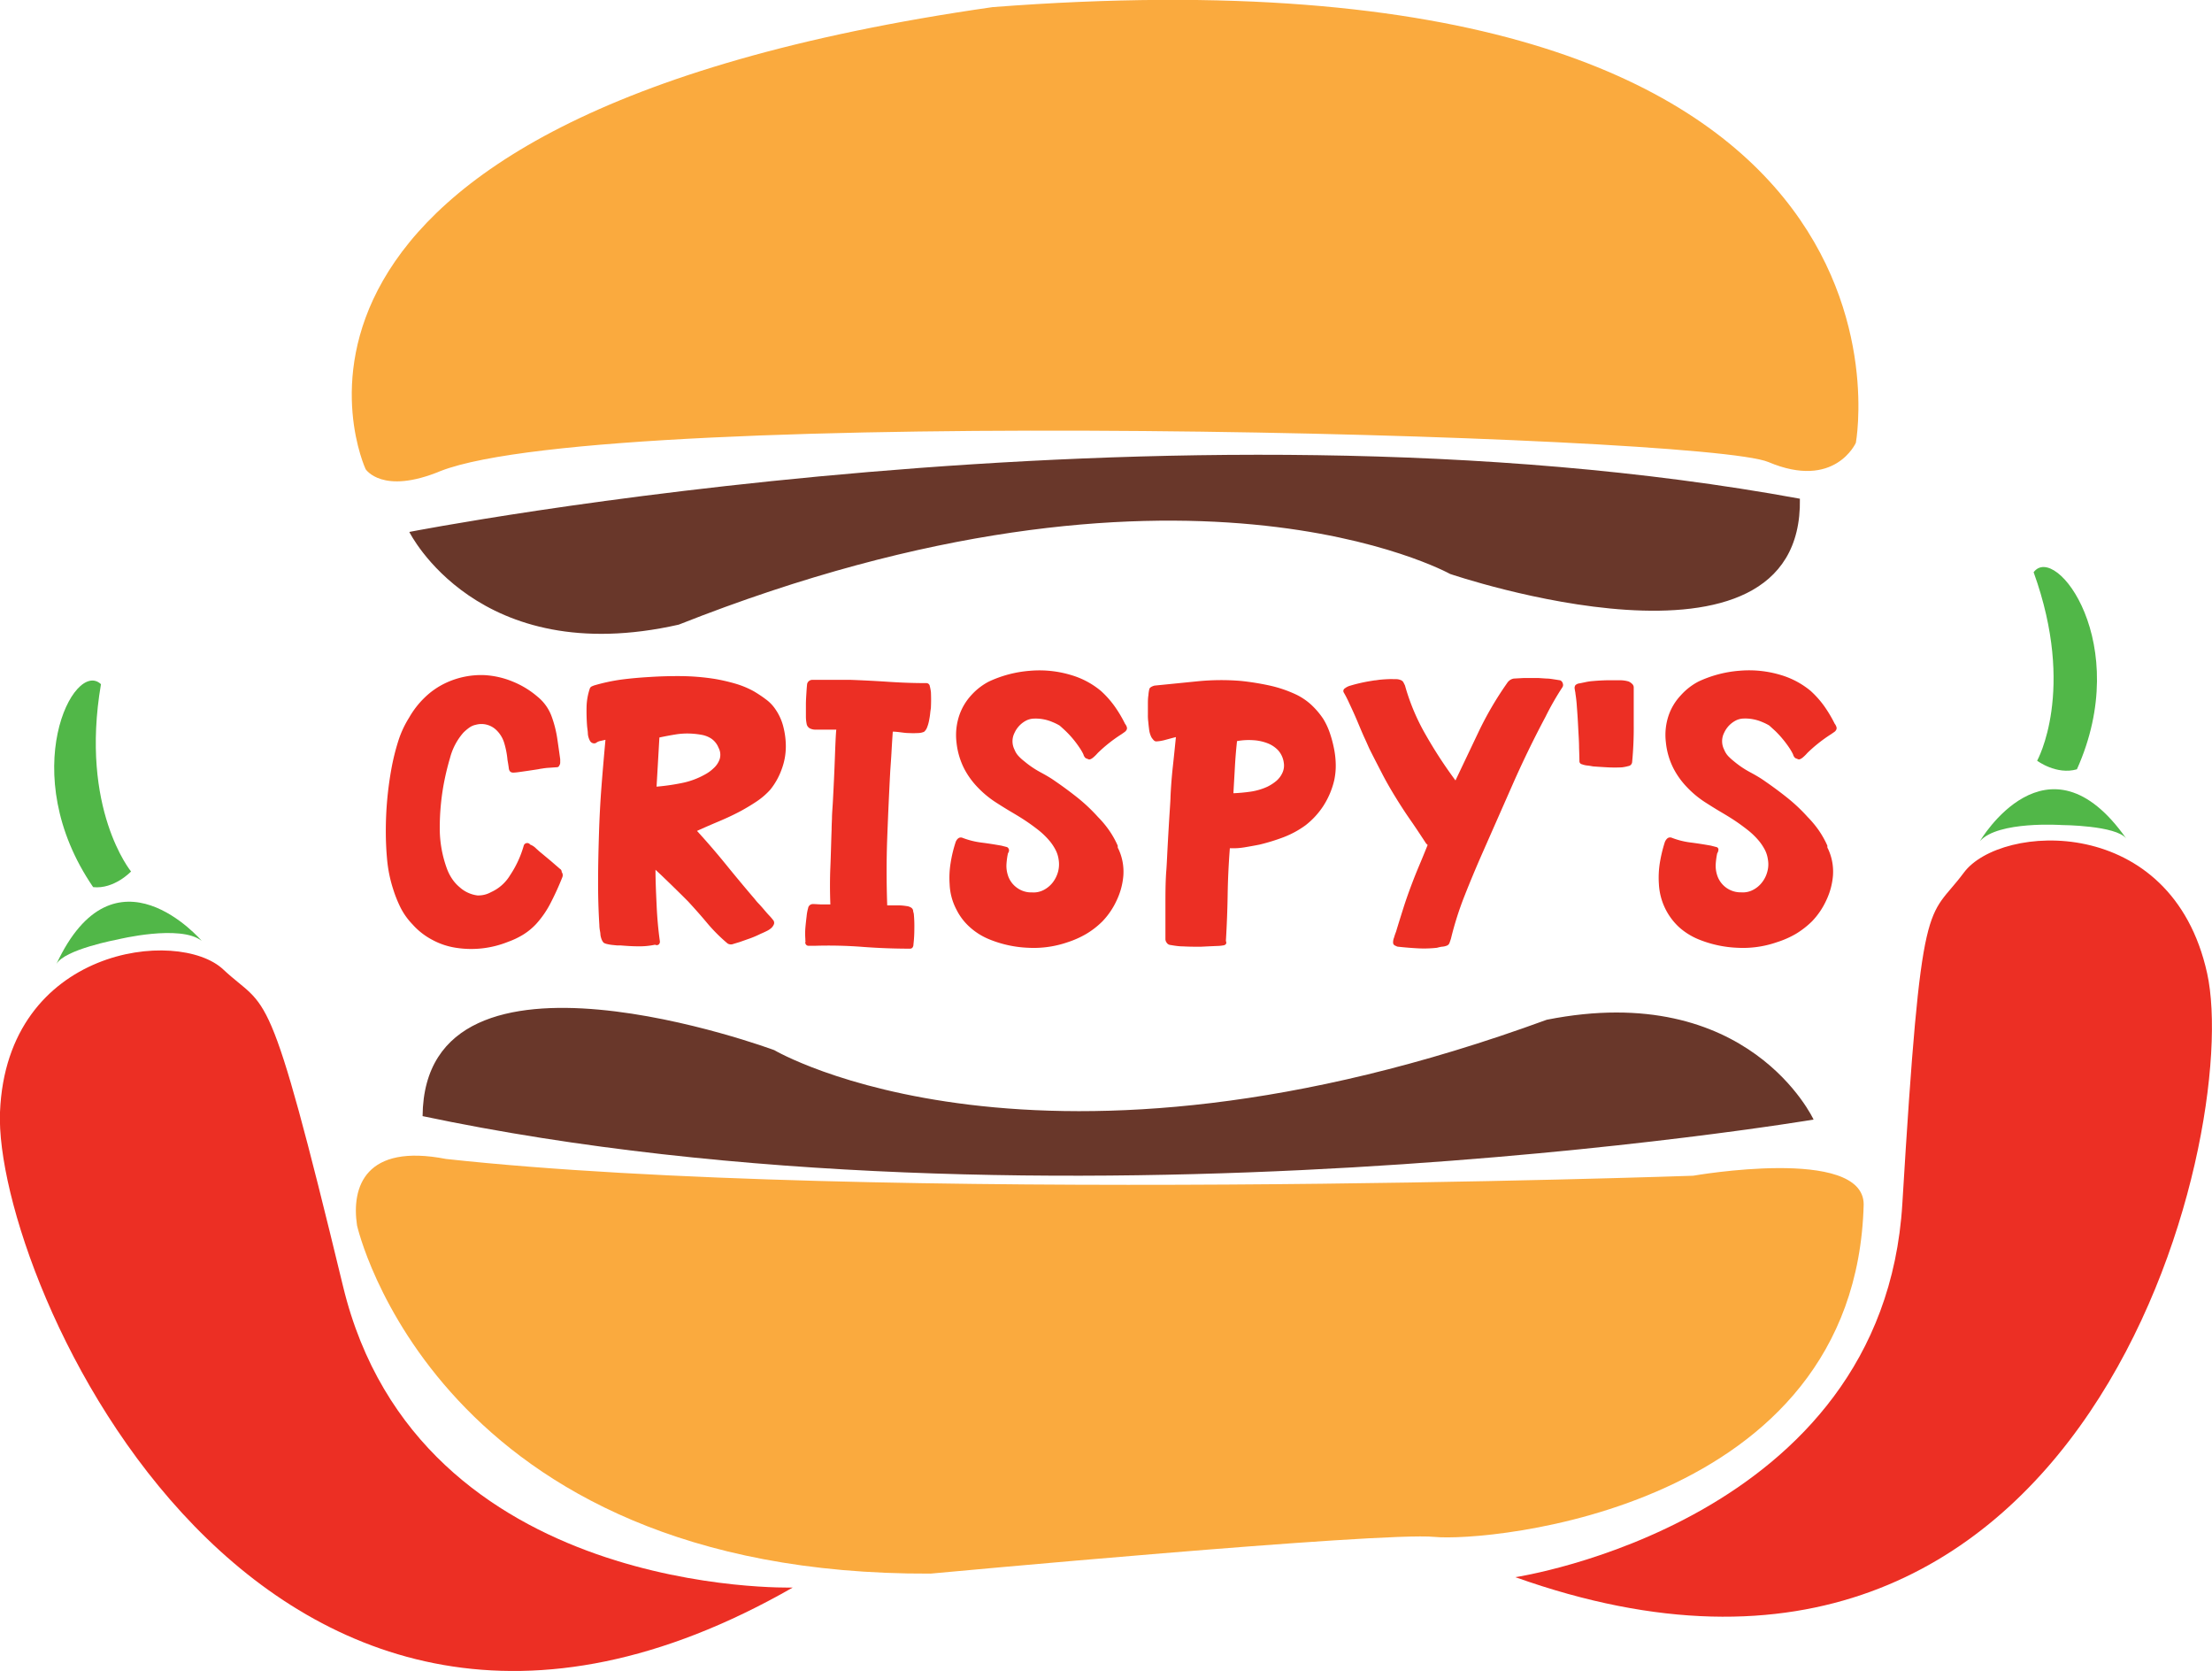 <svg xmlns="http://www.w3.org/2000/svg" viewBox="0 0 373.53 282.08"><defs><style>.cls-1{fill:#69372a;}.cls-2{fill:#faaa3e;}.cls-3{fill:#ec2f24;}.cls-4{fill:#51b748;}</style></defs><g id="Layer_2" data-name="Layer 2"><g id="Layer_1-2" data-name="Layer 1"><path class="cls-1" d="M69.12,89.8s128.49-25.11,234.82-5.61c.59,33.08-59.07,12.7-59.07,12.7s-45.2-25.11-130.26,8.56C80.64,113.13,69.12,89.8,69.12,89.8Z"/><path class="cls-1" d="M306.25,189s-129.1,21.71-234.89-.58c.29-33.08,59.39-11.14,59.39-11.14s44.52,26.29,130.44-5.13C295.35,165.37,306.25,189,306.25,189Z"/><path class="cls-2" d="M60.29,206.87S73.55,266,157.14,265.65c0,0,76.21-7.09,85.07-6.2s71.16-4.43,72.5-56.12c0-9.9-28.79-4.85-28.79-4.85s-139.56,4.92-210.6-2.83C61.74,193,59.3,200.3,60.29,206.87Z"/><path class="cls-2" d="M61.74,79.2s-27.47-58.92,105.89-78c161.71-12.4,145.76,73.55,145.76,73.55s-3.54,8-14.77,3.25-195.24-9.71-224.18,1.5C64.54,83.63,61.74,79.2,61.74,79.2Z"/><path class="cls-3" d="M85.78,159A16.66,16.66,0,0,1,77,160a12.17,12.17,0,0,1-4-1.34,11.8,11.8,0,0,1-3.34-2.61,11.62,11.62,0,0,1-2-2.79,21.29,21.29,0,0,1-1.27-3.16,23.07,23.07,0,0,1-1-4.77q-.24-2.46-.24-5,0-2.73.24-5.37t.73-5.32a38.2,38.2,0,0,1,1.09-4.4,17.08,17.08,0,0,1,1.88-4.1,15,15,0,0,1,2.58-3.34,13.12,13.12,0,0,1,3.44-2.43,14.1,14.1,0,0,1,6.68-1.4,14.54,14.54,0,0,1,4.79,1.09,15.1,15.1,0,0,1,4.2,2.56,7.67,7.67,0,0,1,2.42,3.46,18.91,18.91,0,0,1,.89,3.52c.18,1.21.35,2.41.51,3.58,0,.12,0,.31,0,.55a.83.83,0,0,1-.15.49.43.43,0,0,1-.43.3l-1.27.09a10.08,10.08,0,0,0-1.28.15c-.16,0-.46.09-.91.15l-1.46.22-1.48.21a9.24,9.24,0,0,1-.94.09c-.45,0-.7-.24-.76-.73s-.14-.95-.22-1.4a14.3,14.3,0,0,0-.54-2.82,5,5,0,0,0-1.46-2.34,3.61,3.61,0,0,0-3.34-.79,2.89,2.89,0,0,0-1.12.49,7.85,7.85,0,0,0-1,.85A10.48,10.48,0,0,0,76,127.93a44.46,44.46,0,0,0-1.13,4.77,41.22,41.22,0,0,0-.61,7.07,19.73,19.73,0,0,0,1.22,6.9,8,8,0,0,0,.85,1.67,6.65,6.65,0,0,0,1.27,1.42,5.54,5.54,0,0,0,3,1.4,4.37,4.37,0,0,0,2.31-.55,7.2,7.2,0,0,0,3.22-2.85,17.58,17.58,0,0,0,2.31-5,.59.59,0,0,1,.48-.43.6.6,0,0,1,.61.25,2.67,2.67,0,0,1,1,.66c.45.41.75.67.91.79L93,145.33l1.55,1.34a.59.59,0,0,1,.3.54.9.9,0,0,1,.12.85q-.84,2.13-1.88,4.16A16.32,16.32,0,0,1,90.52,156a10.78,10.78,0,0,1-2.19,1.79A13.69,13.69,0,0,1,85.78,159Z"/><path class="cls-3" d="M110.62,159.48a12.46,12.46,0,0,1-2.88.27c-1,0-2-.07-2.95-.15l-.6,0-.89-.09a8.07,8.07,0,0,1-.82-.15,1.78,1.78,0,0,1-.54-.21,1.74,1.74,0,0,1-.34-.55,3.28,3.28,0,0,1-.21-.82c0-.3-.08-.6-.12-.88a5.34,5.34,0,0,1-.06-.73q-.24-3.88-.21-7.77c0-2.59.07-5.19.15-7.78s.22-5.25.42-7.86.43-5.23.67-7.87l-.79.18a1.88,1.88,0,0,0-.67.25.68.68,0,0,1-.63.15.81.81,0,0,1-.52-.4,3,3,0,0,1-.36-1.18c0-.42-.09-.86-.13-1.31q-.12-1.58-.09-3.21a10.45,10.45,0,0,1,.58-3.22.8.8,0,0,1,.3-.28l.37-.15a31.65,31.65,0,0,1,4.64-1c1.56-.2,3.13-.34,4.71-.43,1.82-.12,3.65-.17,5.5-.15a38.85,38.85,0,0,1,5.49.46,31.15,31.15,0,0,1,3.47.79,15.38,15.38,0,0,1,3.22,1.33c.68.41,1.36.85,2,1.34a6.66,6.66,0,0,1,1.67,1.76,9,9,0,0,1,1.31,3,13.45,13.45,0,0,1,.39,3.19,11,11,0,0,1-.7,3.85,11.83,11.83,0,0,1-1.91,3.43,12.26,12.26,0,0,1-2.31,2c-.85.57-1.72,1.09-2.61,1.58-1.21.65-2.45,1.23-3.71,1.76s-2.51,1.07-3.76,1.64q2.55,2.79,4.92,5.71t4.86,5.83a7.65,7.65,0,0,0,.57.67c.31.32.62.67.95,1.06s.63.74.94,1.06a7.65,7.65,0,0,1,.57.67.73.73,0,0,1,.19.73,1.79,1.79,0,0,1-.46.67,3.45,3.45,0,0,1-.85.54c-.34.17-.66.31-.94.43a17.28,17.28,0,0,1-1.76.76l-1.82.64-1,.3a1.1,1.1,0,0,1-1-.06,28.27,28.27,0,0,1-3.46-3.46c-1.05-1.26-2.13-2.47-3.22-3.65l-1-1-1.7-1.67-1.73-1.67-1.07-1c0,2,.1,4,.19,6s.26,4,.54,6a.66.66,0,0,1-.18.61A.56.56,0,0,1,110.62,159.48Zm.73-35c-.08,1.42-.16,2.81-.24,4.19l-.24,4.13a36.86,36.86,0,0,0,4.25-.61,13.21,13.21,0,0,0,3.95-1.46,6.42,6.42,0,0,0,1.45-1.06,3.67,3.67,0,0,0,1-1.49,2.51,2.51,0,0,0-.18-1.94,3.38,3.38,0,0,0-1.27-1.58,4.44,4.44,0,0,0-1.43-.58,13.13,13.13,0,0,0-1.55-.21,12.44,12.44,0,0,0-2.85.09C113.23,124.12,112.28,124.3,111.35,124.5Z"/><path class="cls-3" d="M153.68,160.15q-4,0-8-.3a74.78,74.78,0,0,0-8-.19l-.55,0-.54,0A.54.54,0,0,1,136,159a.3.3,0,0,0,0-.22.66.66,0,0,1,0-.21,12.57,12.57,0,0,1,0-1.94q.09-1,.21-1.95a7.52,7.52,0,0,1,.25-1.36.81.81,0,0,1,.85-.7c.48,0,1,.06,1.45.06h1.46c-.08-2.11-.09-4.2,0-6.29s.13-4.2.21-6.34q0-.56.06-1.83c0-.85.1-1.84.16-3s.12-2.34.18-3.62.11-2.48.15-3.61.08-2.13.12-3,.08-1.45.12-1.82h-.85l-1.3,0-1.28,0a2,2,0,0,1-.82-.12,1.09,1.09,0,0,1-.73-.73,6.25,6.25,0,0,1-.15-1.36q0-.94,0-2c0-.73.05-1.41.09-2.06s.08-1.14.12-1.46a.9.9,0,0,1,.85-.67l3.22,0,3.28,0c2.15.08,4.27.19,6.38.33s4.23.22,6.38.22a.58.58,0,0,1,.6.51,7.75,7.75,0,0,1,.19,1q.06,1.28,0,2.55c0,.24-.08.56-.12,1s-.11.82-.19,1.24a6.1,6.1,0,0,1-.33,1.16,1.79,1.79,0,0,1-.52.76,2.74,2.74,0,0,1-1.06.21,13.18,13.18,0,0,1-1.52,0c-.54,0-1.07-.09-1.58-.15a10.47,10.47,0,0,0-1.12-.09c-.08,1.13-.15,2.24-.21,3.34s-.14,2.2-.22,3.34c-.2,3.8-.37,7.58-.51,11.32s-.13,7.53,0,11.33h.88l1.21,0a10.4,10.4,0,0,1,1.19.12,1.8,1.8,0,0,1,.79.28.76.76,0,0,1,.3.45c0,.18.08.38.12.58a22.09,22.09,0,0,1,.09,2.58q0,1.31-.15,2.58a.91.91,0,0,1-.15.52A.52.52,0,0,1,153.68,160.15Z"/><path class="cls-3" d="M180.29,159.06a17.49,17.49,0,0,1-6.62.94,19.39,19.39,0,0,1-6.62-1.43,11.22,11.22,0,0,1-3.22-2,9.86,9.86,0,0,1-2.31-3,10,10,0,0,1-1.16-4.31,15.48,15.48,0,0,1,.16-3.53,22,22,0,0,1,.82-3.46,1.52,1.52,0,0,1,.42-.7.73.73,0,0,1,.73-.15,13.6,13.6,0,0,0,3.25.82c1.11.14,2.24.32,3.37.52l.94.24a.63.63,0,0,1,.27.85l-.12.24a12.56,12.56,0,0,0-.24,1.74,5.08,5.08,0,0,0,.18,1.73,4.12,4.12,0,0,0,1.58,2.3,4.06,4.06,0,0,0,2.55.79,3.71,3.71,0,0,0,2-.42,4.7,4.7,0,0,0,1.52-1.28,5.25,5.25,0,0,0,.88-1.79,4.89,4.89,0,0,0,.09-2.09,5,5,0,0,0-.52-1.61,8.4,8.4,0,0,0-.94-1.43,13.07,13.07,0,0,0-2-1.94c-.73-.57-1.49-1.12-2.28-1.64s-1.6-1-2.43-1.49-1.63-1-2.4-1.49a16.89,16.89,0,0,1-3-2.46,13.69,13.69,0,0,1-2.31-3.13,12.63,12.63,0,0,1-1.36-4.55,10.43,10.43,0,0,1,.51-4.68,9.59,9.59,0,0,1,1.95-3.25,10.58,10.58,0,0,1,3-2.34,20,20,0,0,1,6.93-1.82,18.49,18.49,0,0,1,7,.73,14,14,0,0,1,5,2.67,16.24,16.24,0,0,1,2.28,2.55,21.19,21.19,0,0,1,1.79,3,1.48,1.48,0,0,1,.25.42.75.75,0,0,1,.06.49,1.07,1.07,0,0,1-.4.49l-.51.36a24.81,24.81,0,0,0-4,3.16,7.09,7.09,0,0,1-.73.73c-.33.28-.59.4-.79.36l-.37-.15a.53.53,0,0,1-.3-.21,1.28,1.28,0,0,1-.24-.49,8,8,0,0,0-.67-1.15,17.27,17.27,0,0,0-1.09-1.46,16.18,16.18,0,0,0-1.25-1.34c-.42-.4-.76-.7-1-.91a8.68,8.68,0,0,0-1.22-.6,7.13,7.13,0,0,0-1.51-.46,6.89,6.89,0,0,0-1.55-.12,3.13,3.13,0,0,0-1.25.27,4.37,4.37,0,0,0-2.09,2.13,3.12,3.12,0,0,0,0,2.85,3.37,3.37,0,0,0,.7,1.1,7.44,7.44,0,0,0,.94.85,16.09,16.09,0,0,0,2.61,1.79c.93.5,1.82,1,2.67,1.61,1.3.89,2.55,1.82,3.77,2.79a29.48,29.48,0,0,1,3.4,3.22,17,17,0,0,1,1.88,2.25,15.08,15.08,0,0,1,1.46,2.61,1.84,1.84,0,0,0,0,.24.42.42,0,0,0,.09.24,9.06,9.06,0,0,1,.85,4.62,12,12,0,0,1-1.13,4.13,12.79,12.79,0,0,1-2.39,3.52,14.05,14.05,0,0,1-2.74,2.13A16,16,0,0,1,180.29,159.06Z"/><path class="cls-3" d="M206.52,159.6a5.45,5.45,0,0,1-.91.09l-1.4.06-1.39.07-.91,0q-1.09,0-2.19-.06c-.73,0-1.46-.13-2.19-.25a.81.81,0,0,1-.51-.36,1,1,0,0,1-.22-.61v-5.68c0-1.88,0-3.77.13-5.68q.06-.6.15-2.46c.06-1.23.13-2.55.21-3.94s.16-2.72.24-3.95.13-2,.13-2.4q.12-2.55.39-5c.18-1.64.35-3.31.52-5l-.7.18-1,.27a7.75,7.75,0,0,1-1,.22,5.61,5.61,0,0,1-.7.06.77.77,0,0,1-.42-.28,4.12,4.12,0,0,1-.3-.39,3.91,3.91,0,0,1-.4-1.31c-.06-.46-.11-.92-.15-1.36a8,8,0,0,1-.06-1.16c0-.52,0-1.08,0-1.67s0-1.13.09-1.64a5.18,5.18,0,0,1,.18-1.12,1,1,0,0,1,.37-.31,2.34,2.34,0,0,1,.48-.18l7.29-.73a40.35,40.35,0,0,1,7.29-.06,44.57,44.57,0,0,1,4.77.76,21.31,21.31,0,0,1,4.58,1.55,10.54,10.54,0,0,1,2.58,1.76,13.35,13.35,0,0,1,2,2.37,11.9,11.9,0,0,1,1.09,2.34,19.62,19.62,0,0,1,.67,2.46,14.87,14.87,0,0,1,.33,2.82,11.53,11.53,0,0,1-.27,2.77A13.78,13.78,0,0,1,223.5,136a13.32,13.32,0,0,1-3.07,3.34,16,16,0,0,1-3.7,2,33.44,33.44,0,0,1-4.07,1.25q-1.22.24-2.49.45a11.73,11.73,0,0,1-2.49.15q-.31,4-.37,7.84t-.3,7.83a.52.52,0,0,1,0,.52A.72.72,0,0,1,206.52,159.6Zm2.37-34.49c-.16,1.45-.28,2.92-.36,4.4s-.17,2.94-.25,4.4a28.54,28.54,0,0,0,2.92-.27,10.41,10.41,0,0,0,2.79-.82,7.46,7.46,0,0,0,1.55-1,3.93,3.93,0,0,0,1.06-1.46,2.89,2.89,0,0,0,.19-1.58,3.91,3.91,0,0,0-.94-2.1,4.94,4.94,0,0,0-1.89-1.24,8,8,0,0,0-2.46-.49A10.79,10.79,0,0,0,208.89,125.11Z"/><path class="cls-3" d="M242.66,160a20,20,0,0,1-3.28.09c-1.09-.06-2.19-.15-3.28-.27-.16,0-.33-.11-.52-.19a.55.55,0,0,1-.33-.42,2,2,0,0,1,.15-.91,9.59,9.59,0,0,1,.34-1c.4-1.34.82-2.67,1.24-4s.88-2.62,1.37-3.92.9-2.31,1.36-3.4.92-2.21,1.37-3.34a1.69,1.69,0,0,1-.42-.49c-.82-1.25-1.64-2.5-2.5-3.73s-1.68-2.5-2.48-3.8-1.57-2.62-2.28-4-1.41-2.72-2.1-4.1c-.16-.32-.44-1-.85-1.88s-.83-1.91-1.27-2.95-.88-2-1.31-2.91a19.16,19.16,0,0,0-.94-1.85.51.51,0,0,1,.18-.73,2.53,2.53,0,0,1,.94-.46c.47-.14.95-.27,1.46-.39s1-.22,1.49-.31l1.09-.18c.24,0,.58-.08,1-.12s.87-.07,1.34-.09.9,0,1.31,0a2.07,2.07,0,0,1,.91.21.81.81,0,0,1,.36.37l.24.48a36,36,0,0,0,3.53,8.38,75.54,75.54,0,0,0,5,7.66q2-4.2,4-8.41a57.17,57.17,0,0,1,4.7-8,1.86,1.86,0,0,1,.49-.52,1.58,1.58,0,0,1,.67-.27l1.64-.09c.52,0,1.05,0,1.58,0l.94,0,1.36.09c.49,0,.95.09,1.37.15l.94.15a.77.77,0,0,1,.43.52.7.7,0,0,1-.06.64,48.17,48.17,0,0,0-2.86,5q-3,5.64-5.53,11.38t-5.1,11.57q-1.58,3.58-3,7.17a55.1,55.1,0,0,0-2.34,7.35c-.08.24-.16.48-.24.7a.77.77,0,0,1-.43.45,2.7,2.7,0,0,1-.88.19A7.14,7.14,0,0,0,242.66,160Z"/><path class="cls-3" d="M273.88,129.54q-1.22.06-2.37,0t-2.37-.15c-.16,0-.5-.09-1-.15a3.48,3.48,0,0,1-1-.22.52.52,0,0,1-.43-.54q0-.61-.06-2.25c0-1.09-.09-2.25-.15-3.46s-.13-2.36-.22-3.43a21.58,21.58,0,0,0-.24-2.22c0-.2-.08-.47-.12-.79a.81.81,0,0,1,.12-.67,1.2,1.2,0,0,1,.7-.3l.88-.18a9.41,9.41,0,0,1,1.52-.22q1-.09,2.19-.12c.76,0,1.49,0,2.18,0a5.12,5.12,0,0,1,1.52.21,2,2,0,0,1,.58.4.81.81,0,0,1,.27.58c0,2.1,0,4.21,0,6.31a60.73,60.73,0,0,1-.27,6.32.75.75,0,0,1-.67.67C274.57,129.44,274.2,129.5,273.88,129.54Z"/><path class="cls-3" d="M300.05,159.06a17.43,17.43,0,0,1-6.62.94,19.45,19.45,0,0,1-6.62-1.43,11.5,11.5,0,0,1-3.22-2,10.66,10.66,0,0,1-3.46-7.32,16.07,16.07,0,0,1,.15-3.53,24.49,24.49,0,0,1,.82-3.46,1.62,1.62,0,0,1,.43-.7.73.73,0,0,1,.73-.15,13.48,13.48,0,0,0,3.25.82c1.11.14,2.23.32,3.37.52l.94.24a.44.44,0,0,1,.33.61.53.53,0,0,1-.06.24l-.12.24a12.56,12.56,0,0,0-.24,1.74,5.08,5.08,0,0,0,.18,1.73,4.16,4.16,0,0,0,4.13,3.09,3.65,3.65,0,0,0,2-.42,4.5,4.5,0,0,0,1.52-1.28,4.92,4.92,0,0,0,.88-1.79,4.59,4.59,0,0,0,.09-2.09,5,5,0,0,0-.51-1.61,9,9,0,0,0-.94-1.43,12.69,12.69,0,0,0-2-1.94c-.73-.57-1.48-1.12-2.27-1.64s-1.6-1-2.43-1.49-1.63-1-2.4-1.49a16.55,16.55,0,0,1-3-2.46,13.69,13.69,0,0,1-2.31-3.13,12.43,12.43,0,0,1-1.36-4.55,10.29,10.29,0,0,1,.51-4.68,9.43,9.43,0,0,1,2-3.25,10.58,10.58,0,0,1,3-2.34,20,20,0,0,1,6.93-1.82,18.54,18.54,0,0,1,7,.73,14.2,14.2,0,0,1,5,2.67,16.24,16.24,0,0,1,2.28,2.55,22.19,22.19,0,0,1,1.79,3,1.29,1.29,0,0,1,.24.42.69.69,0,0,1,.06.49,1,1,0,0,1-.39.49l-.52.36a25.17,25.17,0,0,0-4,3.16,7.09,7.09,0,0,1-.73.73c-.33.28-.59.4-.79.36l-.37-.15a.53.53,0,0,1-.3-.21,1.28,1.28,0,0,1-.24-.49,9.1,9.1,0,0,0-.67-1.15,17.44,17.44,0,0,0-1.1-1.46,16.11,16.11,0,0,0-1.24-1.34l-1-.91a8.68,8.68,0,0,0-1.22-.6,7,7,0,0,0-1.52-.46,6.76,6.76,0,0,0-1.54-.12,3.09,3.09,0,0,0-1.25.27,4.37,4.37,0,0,0-2.09,2.13,3.12,3.12,0,0,0,0,2.85,3.52,3.52,0,0,0,.69,1.1,9.14,9.14,0,0,0,.94.85,15.74,15.74,0,0,0,2.62,1.79c.93.5,1.82,1,2.67,1.61,1.29.89,2.55,1.82,3.76,2.79a28.77,28.77,0,0,1,3.41,3.22,17.79,17.79,0,0,1,1.88,2.25,15.77,15.77,0,0,1,1.46,2.61,1.84,1.84,0,0,0,0,.24.42.42,0,0,0,.09.24,9.06,9.06,0,0,1,.85,4.62,12,12,0,0,1-1.13,4.13,12.79,12.79,0,0,1-2.39,3.52,14.68,14.68,0,0,1-2.74,2.13A15.85,15.85,0,0,1,300.05,159.06Z"/><g id="chilli"><path class="cls-3" d="M255.89,266.25S318,257,321.24,203.2s4.24-47.6,10.39-55.89,35.1-10.12,41.08,17S352.8,300.78,255.89,266.25Z"/><path class="cls-4" d="M334.34,142s11.36-19.43,24.71-.44c-1.71-2.23-10.9-2.28-10.9-2.28S337.38,138.54,334.34,142Z"/><path class="cls-4" d="M344,128.42s6.63-11.83-.59-31.82c3.71-5,16.81,12.09,7.31,33.27C347.26,130.87,344,128.42,344,128.42Z"/></g><g id="chilli-2" data-name="chilli"><path class="cls-3" d="M133.87,268s-63.2,1.85-75.94-50.84-12.66-46.39-20.23-53.5S1.13,159.86,0,187.74,44,319.42,133.87,268Z"/><path class="cls-4" d="M34.06,158.83s-14.7-17.23-24.55,3.95c1.3-2.51,10.39-4.19,10.39-4.19S30.44,156,34.06,158.83Z"/><path class="cls-4" d="M22.13,147.12s-8.68-10.54-5.08-31.62c-4.57-4.33-14.5,15-1.32,34.26C19.29,150.14,22.13,147.12,22.13,147.12Z"/></g></g></g></svg>